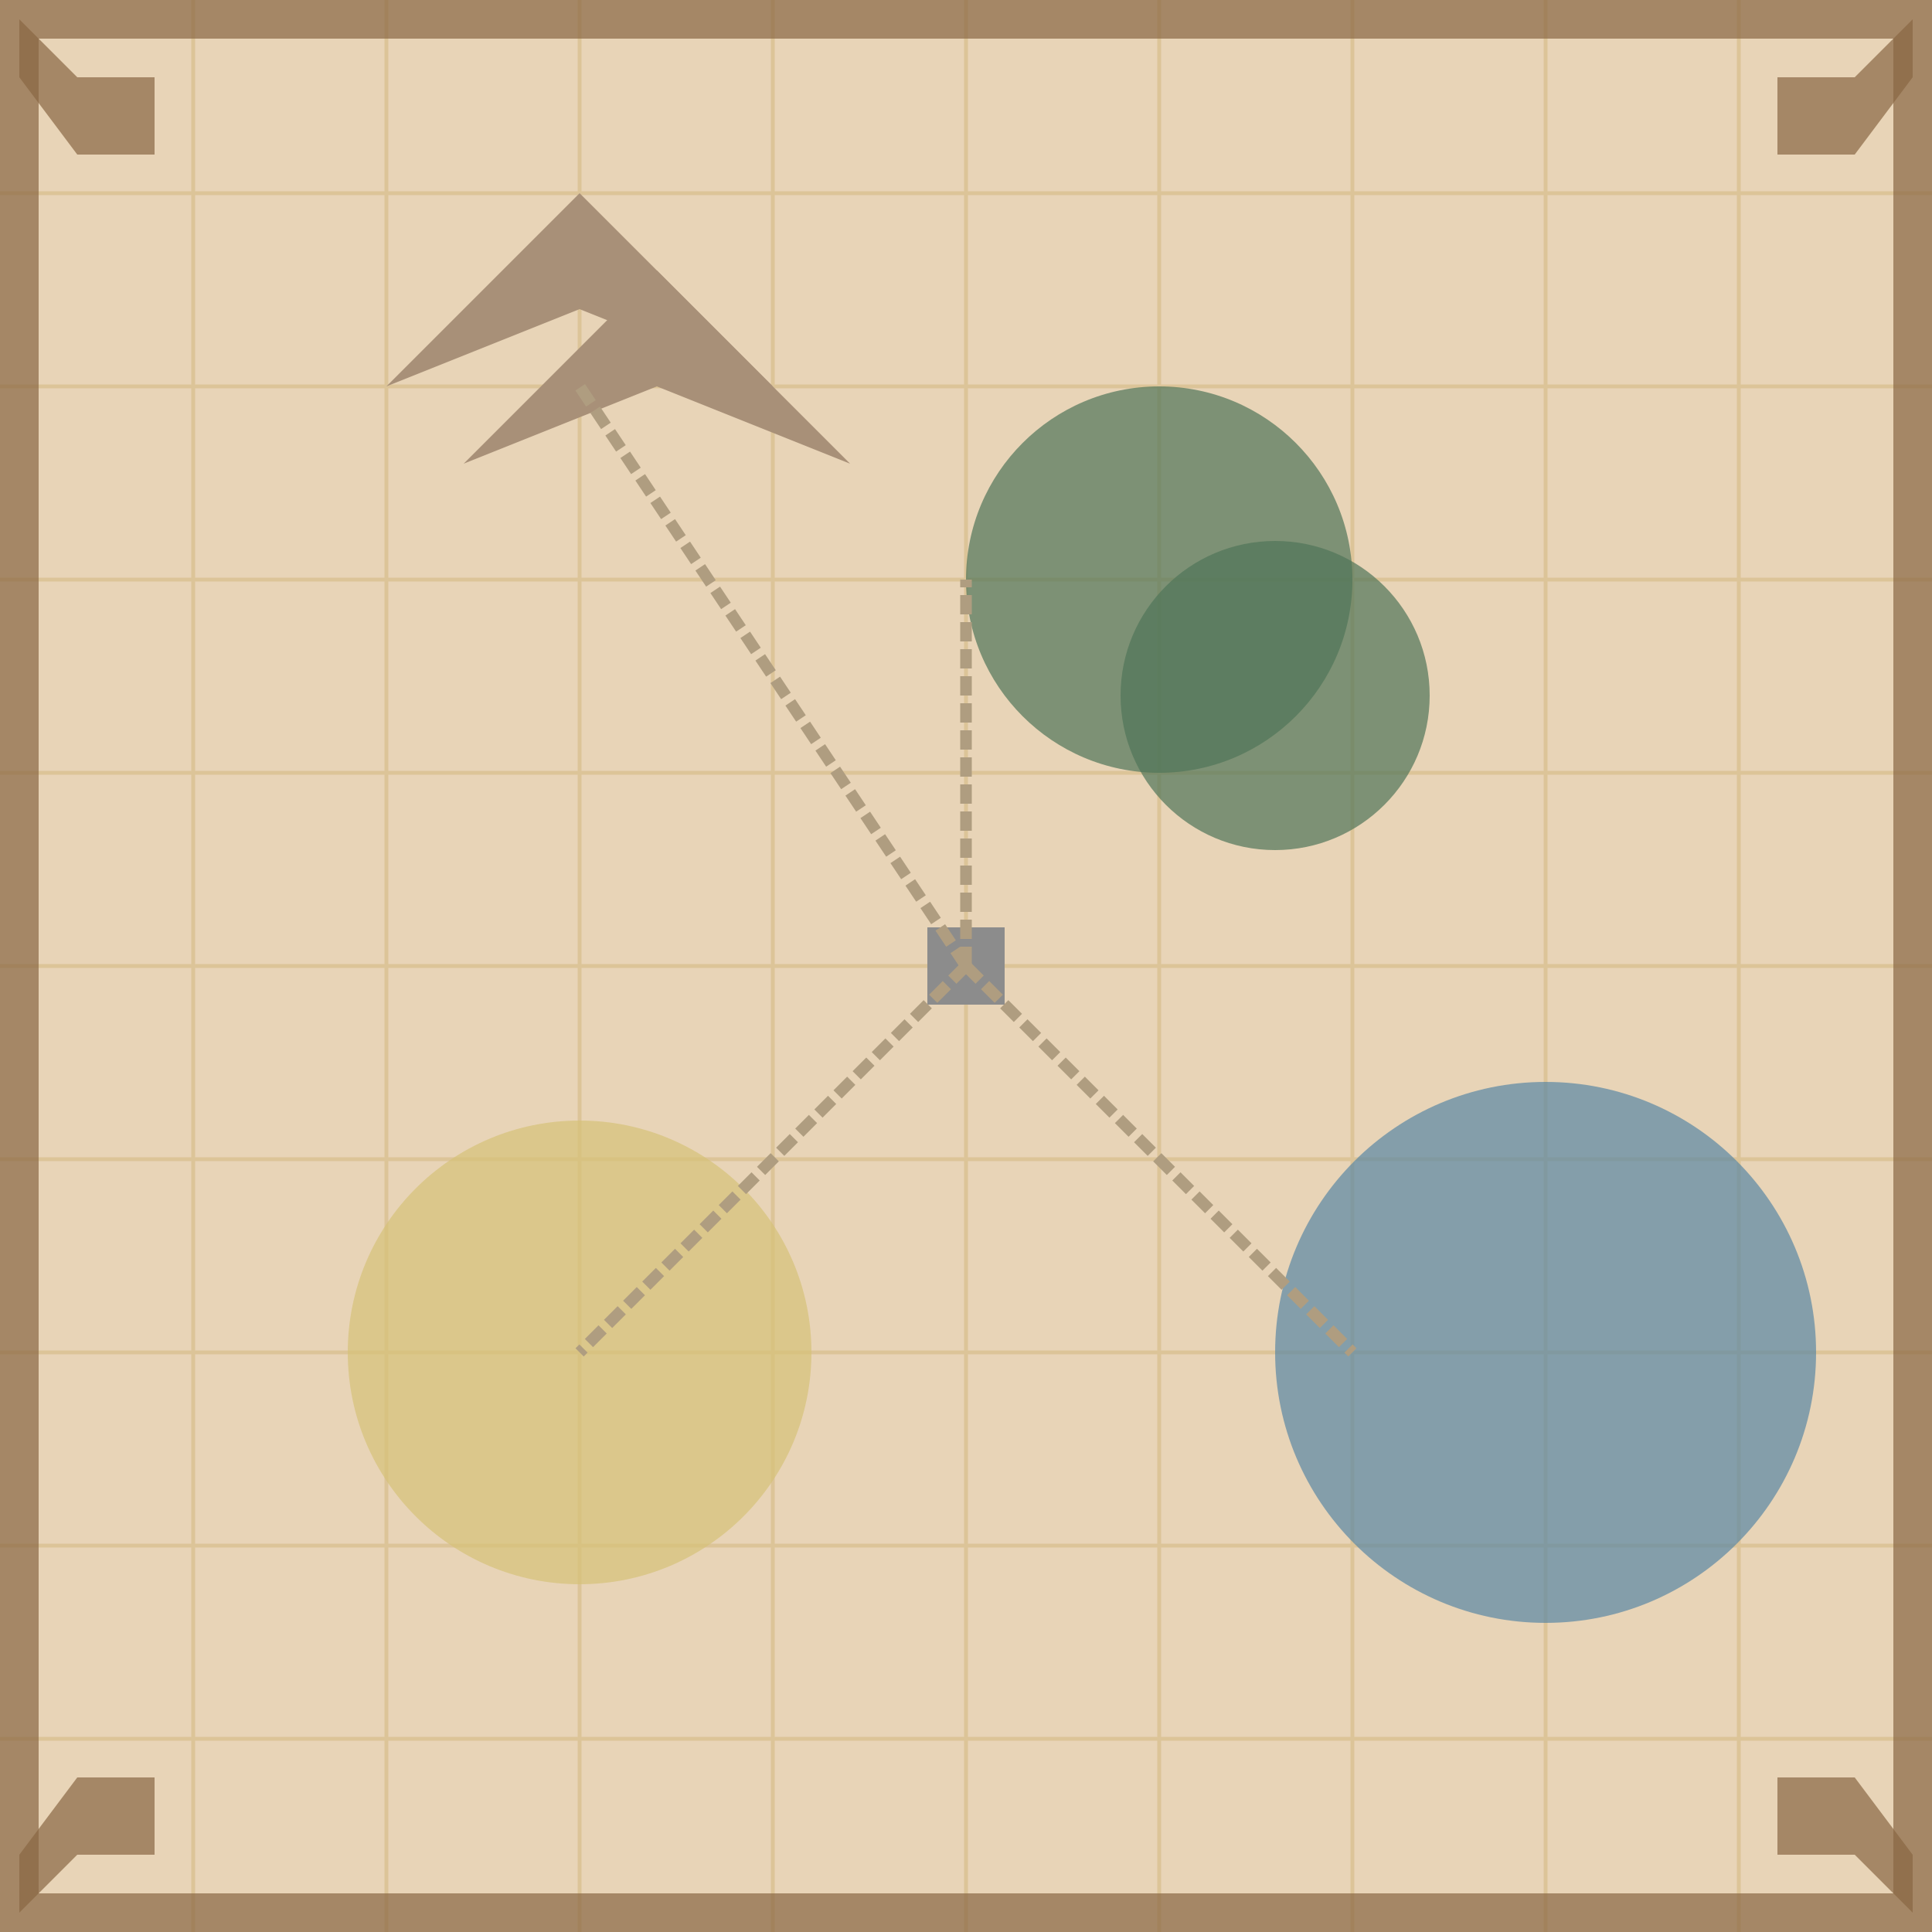 <svg width="500" height="500" viewBox="0 0 500 500" fill="none" xmlns="http://www.w3.org/2000/svg">
  <!-- Parchment background -->
  <rect width="500" height="500" fill="#E8D4B7" />
  
  <!-- Grid lines for map -->
  <g stroke="#BF9D50" stroke-width="1" opacity="0.3">
    <line x1="50" y1="0" x2="50" y2="500" />
    <line x1="100" y1="0" x2="100" y2="500" />
    <line x1="150" y1="0" x2="150" y2="500" />
    <line x1="200" y1="0" x2="200" y2="500" />
    <line x1="250" y1="0" x2="250" y2="500" />
    <line x1="300" y1="0" x2="300" y2="500" />
    <line x1="350" y1="0" x2="350" y2="500" />
    <line x1="400" y1="0" x2="400" y2="500" />
    <line x1="450" y1="0" x2="450" y2="500" />
    
    <line x1="0" y1="50" x2="500" y2="50" />
    <line x1="0" y1="100" x2="500" y2="100" />
    <line x1="0" y1="150" x2="500" y2="150" />
    <line x1="0" y1="200" x2="500" y2="200" />
    <line x1="0" y1="250" x2="500" y2="250" />
    <line x1="0" y1="300" x2="500" y2="300" />
    <line x1="0" y1="350" x2="500" y2="350" />
    <line x1="0" y1="400" x2="500" y2="400" />
    <line x1="0" y1="450" x2="500" y2="450" />
  </g>
  
  <!-- Map features -->
  <!-- Mountains -->
  <path d="M100 100L150 50L200 100L150 80Z" fill="#A89078" />
  <path d="M120 120L170 70L220 120L170 100Z" fill="#A89078" />
  
  <!-- Forest -->
  <circle cx="300" cy="150" r="50" fill="#517559" opacity="0.7" />
  <circle cx="330" cy="180" r="40" fill="#517559" opacity="0.7" />
  
  <!-- Water -->
  <circle cx="400" cy="350" r="70" fill="#5B88A5" opacity="0.7" />
  
  <!-- Desert -->
  <circle cx="150" cy="350" r="60" fill="#D6C278" opacity="0.7" />
  
  <!-- Castle at center -->
  <rect x="240" y="240" width="20" height="20" fill="#8C8C8C" />
  
  <!-- Roads -->
  <line x1="250" y1="250" x2="250" y2="150" stroke="#AF9D80" stroke-width="3" stroke-dasharray="5 2" />
  <line x1="250" y1="250" x2="350" y2="350" stroke="#AF9D80" stroke-width="3" stroke-dasharray="5 2" />
  <line x1="250" y1="250" x2="150" y2="350" stroke="#AF9D80" stroke-width="3" stroke-dasharray="5 2" />
  <line x1="250" y1="250" x2="150" y2="100" stroke="#AF9D80" stroke-width="3" stroke-dasharray="5 2" />
  
  <!-- Map border frame -->
  <rect x="5" y="5" width="490" height="490" stroke="#8A6744" stroke-width="10" stroke-opacity="0.7" fill="none" />
  
  <!-- Decorative corners -->
  <path d="M5 5L20 20H40V40H20L5 20V5Z" fill="#8A6744" opacity="0.7" />
  <path d="M495 5L480 20H460V40H480L495 20V5Z" fill="#8A6744" opacity="0.7" />
  <path d="M5 495L20 480H40V460H20L5 480V495Z" fill="#8A6744" opacity="0.7" />
  <path d="M495 495L480 480H460V460H480L495 480V495Z" fill="#8A6744" opacity="0.7" />
</svg> 